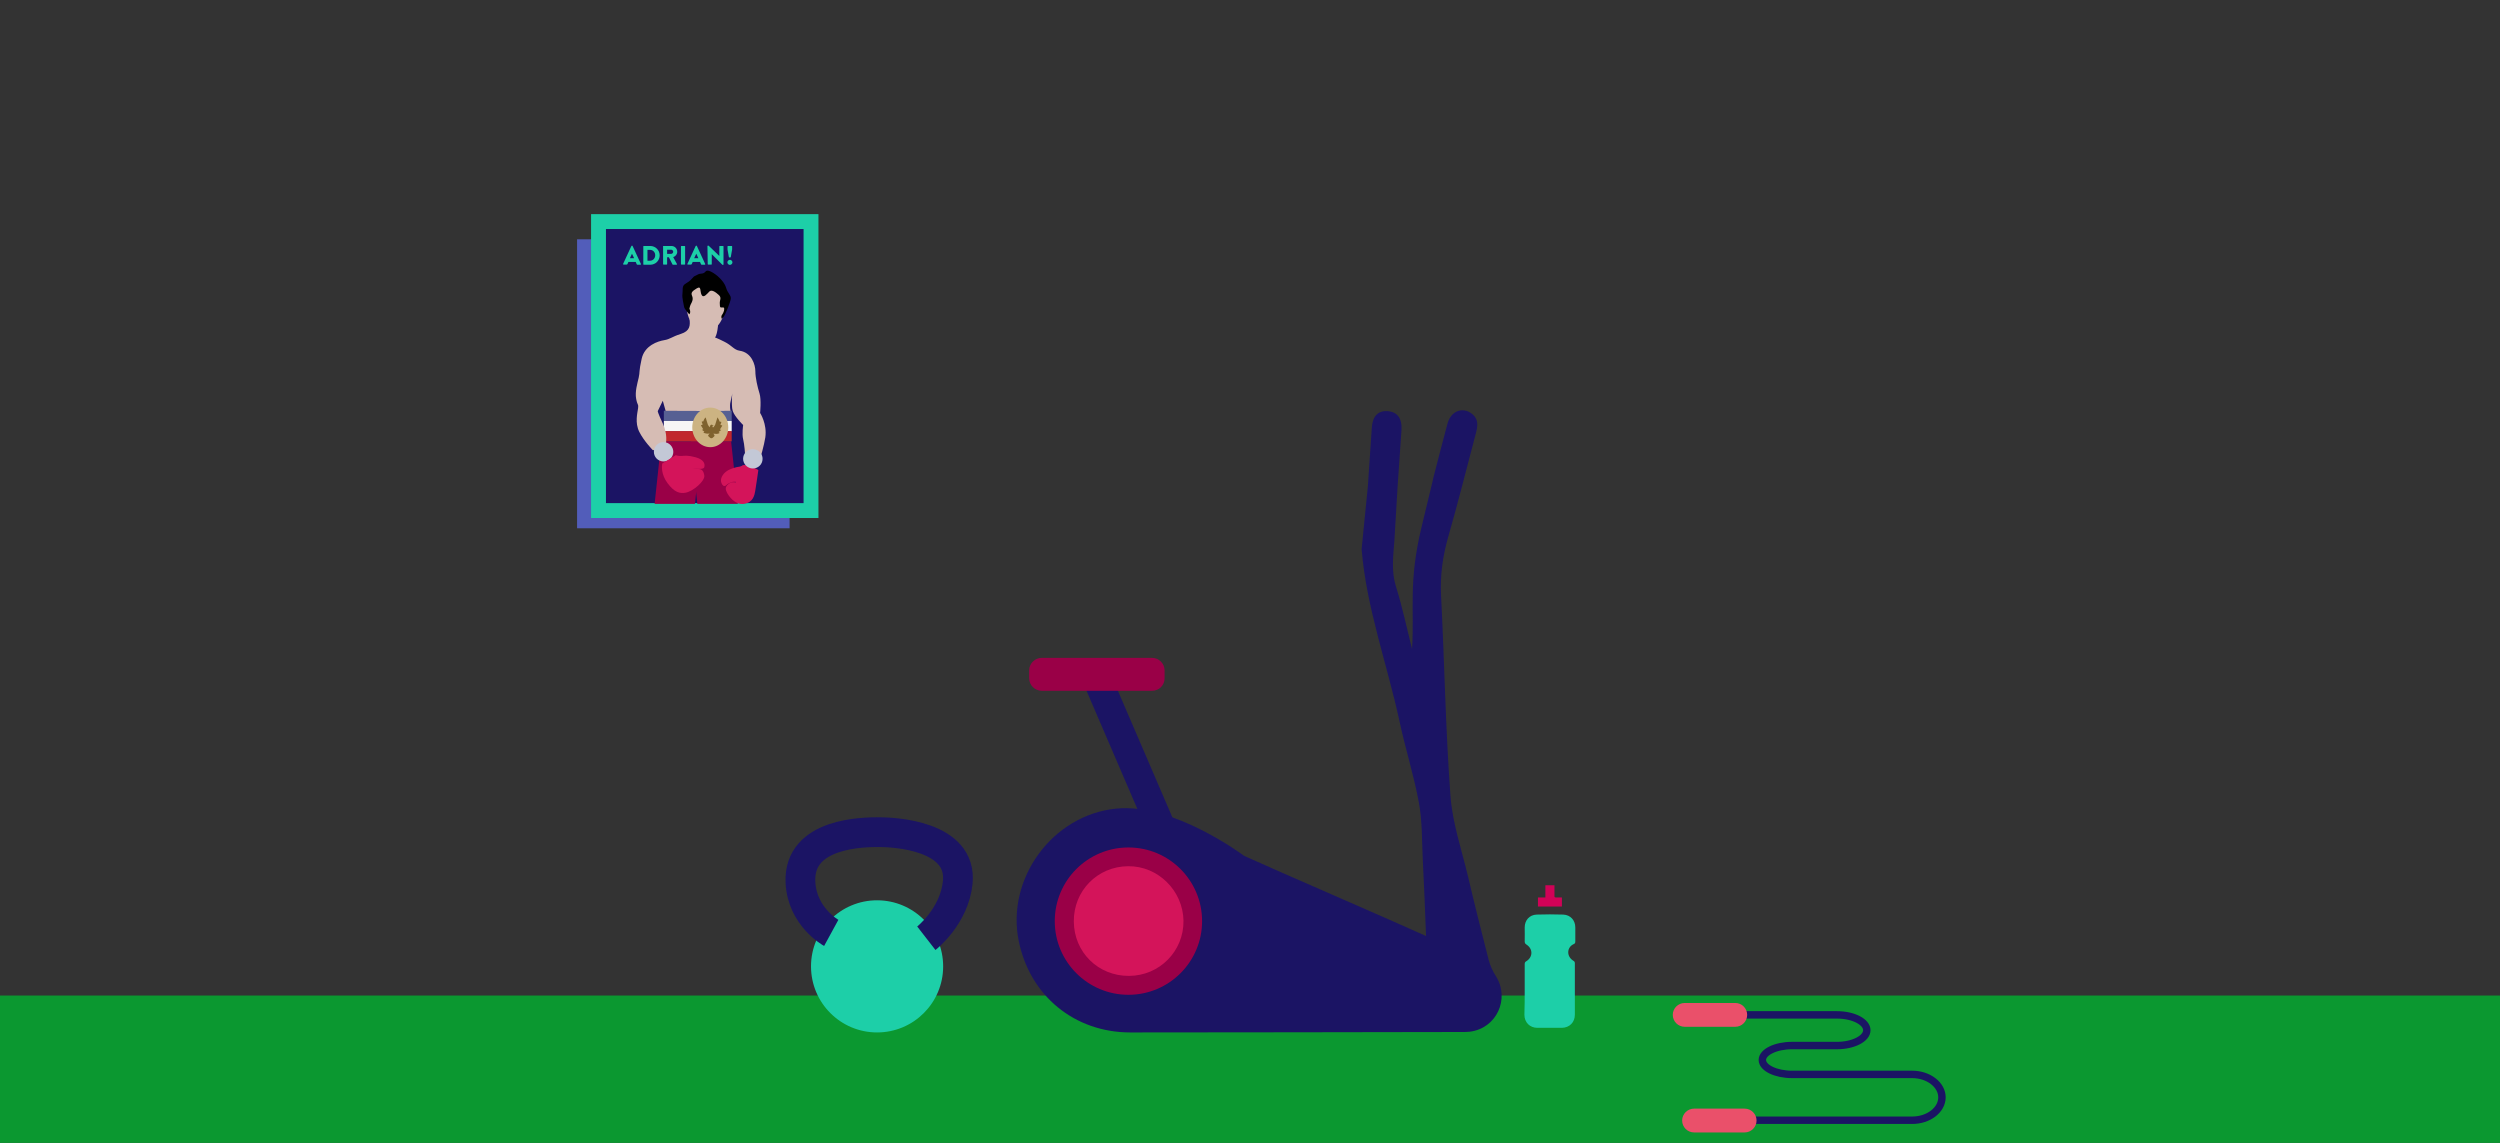 <?xml version="1.0" encoding="utf-8"?>
<!-- Generator: Adobe Illustrator 19.2.1, SVG Export Plug-In . SVG Version: 6.00 Build 0)  -->
<svg version="1.1" id="Layer_1" xmlns="http://www.w3.org/2000/svg" xmlns:xlink="http://www.w3.org/1999/xlink" x="0px" y="0px"
	 viewBox="0 0 1680 768" style="enable-background:new 0 0 1680 768;" xml:space="preserve">
<rect x="0" y="0" width="1680" height="768" fill="#333333" stroke="none"/>
<style type="text/css">
	.st0{fill:#0B9830;}
	.st1{fill:#525DBA;}
	.st2{fill:#1B1464;stroke:#1DCFA8;stroke-width:10;stroke-miterlimit:10;}
	.st3{fill:#1DCFA8;}
	.st4{fill:none;stroke:#1B1464;stroke-width:20;stroke-miterlimit:10;}
	.st5{fill:#1B1464;}
	.st6{fill:#9A0047;}
	.st7{fill:#D10257;}
	.st8{fill:none;stroke:#1B1464;stroke-width:5;stroke-miterlimit:10;}
	.st9{fill:#EA506A;}
	.st10{fill:#D4145A;}
	.st11{fill:#576093;}
	.st12{fill:#F7F6F5;}
	.st13{fill:#C1272D;}
	.st14{fill:#D6BCB4;}
	.st15{fill:#CCB382;}
	.st16{fill:#7F622E;}
	.st17{fill:#C3C8D6;}
	.st18{display:none;}
	.st19{display:inline;fill:none;stroke:#1B1464;stroke-width:9;stroke-miterlimit:10;}
	.st20{display:inline;fill:#C1272D;}
	.st21{display:inline;fill:#EA506A;}
	.st22{display:inline;fill:none;stroke:#1B1464;stroke-width:9;stroke-linecap:round;stroke-miterlimit:10;}
	.st23{display:inline;fill:#1DCFA8;}
	.st24{display:inline;fill:#9A0047;}
</style>
<g id="Layer_1_1_">
	<g id="Shape_194_copy">
		<g>
			<rect y="669" class="st0" width="1680" height="100"/>
		</g>
	</g>
	<rect x="387.8" y="160.8" class="st1" width="142.8" height="194.2"/>
	<rect x="402.2" y="148.9" class="st2" width="142.8" height="194.2"/>
	<circle class="st3" cx="589.4" cy="649.4" r="44.4"/>
	<path class="st4" d="M558.6,626.9c0,0-19.6-10.7-20.7-34c-1.6-33.7,43.1-33.7,52.9-33.7s56,2.1,52.8,33.8
		c-2.3,22.9-21.1,37.5-21.1,37.5"/>
	<path class="st5" d="M963.2,321.1c3.1-11.9,6.2-24.2,9.5-36.4c2.3-8.6,10.3-11.6,16.6-6.5c4.6,3.7,3.7,8.5,2.4,13.3
		c-6.1,23.1-11.9,46.3-18.5,69.3c-3.7,13-5.5,25.9-4.8,39.5c2.3,44.8,3,89.6,6.3,134.3c1.3,18.2,7.4,36,11.7,53.9
		c4.4,18.8,9.1,37.5,13.9,56.2c1,3.9,2.7,7.8,4.9,11.2c9.7,15.3,0.5,35.2-17.5,37.4c-1.7,0.2-3.5,0.2-5.3,0.2
		c-74.3,0.1-148.5,0.3-222.8,0.3c-37.6,0-67.5-24.7-75-61.4c-8.6-42,22.7-84.7,65.3-89c38.5-4.1,86.1,31.7,86.1,31.7
		c16,7.4,103.6,45.3,122.3,53.9c-0.7-18-1.3-34.8-2.2-51.6c-0.6-12.7-0.3-25.6-2.6-38c-3.4-18.5-9.2-36.6-13.1-55
		C932,445.7,918.2,408.3,915,369l4.2-42.1c1-13.4,1.7-26.7,2.7-40.1c0.6-7.4,4.5-11,10.7-10.5c6.4,0.5,9.7,4.9,9.2,12.6
		c-0.8,12.2-1.7,24.5-2.6,37.9l-2.2,36.9c-0.8,10.2-2.1,20.3,1.1,30.5c4.3,13.8,7.3,28,10.8,42c1.7-27-2.6-44.8,6.4-82.1
		C964.4,316.7,963.2,321.1,963.2,321.1z M806.7,619c0-27.1-21.5-48.4-48.6-48.3c-26.8,0.1-48.1,21.4-48.1,48.1
		c-0.1,27.1,21.3,48.6,48.3,48.6C785.4,667.5,806.8,646.1,806.7,619z"/>
	<polygon class="st5" points="746.5,453.2 725.4,453.2 774.2,566.6 795.3,566.6 	"/>
	<path class="st6" d="M774.2,464.2H700c-4.6,0-8.4-3.8-8.4-8.4v-5.3c0-4.6,3.8-8.4,8.4-8.4h74.2c4.6,0,8.4,3.8,8.4,8.4v5.3
		C782.6,460.5,778.9,464.2,774.2,464.2z"/>
	<g>
		<path class="st3" d="M1024.6,665.3c0-5.8,0-11.7,0-17.5c0-0.9,0.3-1.4,1-1.8c4.6-2.8,4.7-8.4,0.1-11.3c-0.8-0.5-1.1-1.1-1.1-2.1
			c0.1-3.1,0-6.3,0-9.4c0-4.8,3.2-8.4,8-8.6c6-0.2,12-0.2,17.9,0c4.8,0.2,8.1,3.8,8.1,8.6c0,3.2,0,6.3,0,9.5c0,0.8-0.2,1.4-1,1.7
			c-4.8,2.1-5.1,8.4-0.2,11.3c0.7,0.4,0.9,0.9,0.9,1.7c0,11.5,0,23,0,34.5c0,5.1-3.6,8.7-8.7,8.8c-5.5,0-11,0-16.5,0
			c-5.1,0-8.7-3.7-8.7-8.8C1024.6,676.4,1024.6,670.8,1024.6,665.3z"/>
		<path class="st7" d="M1038.5,603.1c0-2.9,0-5.5,0-8.2c2,0,3.9,0,6.1,0c0,1.9,0,3.8,0,5.7c0,0.5,0,1,0,1.5c-0.1,0.8,0.3,1,1,1
			c1.3,0,2.6,0,4,0c0,2.1,0,4,0,6.1c-5.4,0-10.7,0-16.1,0c0-2,0-3.9,0-6.1C1035.1,603.1,1036.7,603.1,1038.5,603.1z"/>
	</g>
	<g>
		<path class="st8" d="M1149,682h85.5c11,0,20,4.7,20,10.3s-9,10.3-20,10.3h-30.2c-11,0-20,4.4-20,9.7s9,9.7,20,9.7h80.7
			c11,0,20,7,20,15.4c0,8.5-9,15.4-20,15.4h-115.3"/>
	</g>
	<path class="st9" d="M1166.1,690h-34c-4.4,0-8-3.6-8-8l0,0c0-4.4,3.6-8,8-8h34c4.4,0,8,3.6,8,8l0,0
		C1174.1,686.4,1170.5,690,1166.1,690z"/>
	<path class="st9" d="M1172.4,761h-34c-4.4,0-8-3.6-8-8l0,0c0-4.4,3.6-8,8-8h34c4.4,0,8,3.6,8,8l0,0
		C1180.4,757.4,1176.8,761,1172.4,761z"/>
	<circle class="st6" cx="758.3" cy="619" r="49.5"/>
	<path class="st10" d="M758.7,655.8c-20.7,0.1-36.9-15.8-37.1-36.5c-0.2-20.6,15.8-37,36.4-37.2c20.1-0.3,37,16.4,37.3,36.7
		C795.5,639.2,779.2,655.7,758.7,655.8z"/>
	<g>
		<polygon class="st6" points="439.9,338.6 467,338.6 471.5,296.6 444.4,296.6 		"/>
		<polygon class="st6" points="495.8,338.6 468.6,338.6 464.2,296.6 491.3,296.6 		"/>
		<g>
			<rect x="446.1" y="276" class="st11" width="45.6" height="6.9"/>
			<rect x="446.1" y="282.9" class="st12" width="45.6" height="6.9"/>
			<rect x="446.1" y="289.7" class="st13" width="45.6" height="6.9"/>
		</g>
		<ellipse class="st14" cx="474.2" cy="205.4" rx="12.8" ry="17.4"/>
		<path class="st14" d="M463.4,214.6c0.4,4.1,0.4,7.8-5.9,9.8s-7,3.5-11.2,4.2s-13.1,3.5-15.1,12.5s-1.1,8.7-2,12.7
			c-0.9,4-2.6,9.4-1.7,14.2s1.7,3.3,1.3,6.3c-0.4,3.1-2.3,9.7,0.8,15.9s9.1,12.3,9.1,12.3h3.7l5.1-4.6c0,0,1.3-6.1-2.1-13.3
			c-3.4-7.2-3.4-8.3-3.4-8.3l3.4-7l1.9,6.8l28.7,0.1l14.9-0.1c0,0-0.7-3.3,0-6c0.7-2.6,1.5-6.8,1.5-8.5s-1.3,10.7,0,14.6
			s7,9.4,7,9.4s-0.9,6.1,0,9.6s1.3,10.3,1.3,10.3l10.1,2.8c0,0,2.7-9,3.5-14.4c1.3-9-3.5-16.4-3.5-16.4s0.9-9-0.4-13.1
			s-2.8-10.5-2.8-14.9s-2.5-12.6-10.5-13.8c-4-0.6-5.1-3.5-10.4-6.1c-5.2-2.6-6.2-2.8-6.2-2.8s2.4-2.8,2.2-14.6
			S463.4,214.6,463.4,214.6z"/>
		<path d="M463.2,211.2c0,0-3.3-3.5-3.5-5s-1.5-6.3-1.1-8.7s-0.5-5.2,1.7-6.6s3.3-2,4.9-3.9s1.3-1.1,3.5-2.4c2.2-1.3,3.7,0,5.5-2.2
			s8.3,3.1,9.6,4.6c1.3,1.5,3.1,3.1,4.2,6.6s3.1,4.6,3.1,6.8s-3.9,11.6-5,12.7c-1.1,1.1-1.1,1.1-1.1,1.1s-0.7-1.5,0.2-2.6
			s2.7-5.2,0.5-5s-1.8-0.2-2-2.6c-0.2-2.4,1.5-3.8-0.7-5.8s-4.8-3.8-6.3-2.3s-3.9,4.7-5.2,2.3c-1.3-2.5,0-6.4-3.3-4.4s-4,3-3.1,5.1
			s0,3.9-0.6,5c-0.7,1.1-1.2,3.3-1.2,3.4C463,207.1,464.7,209.7,463.2,211.2z"/>
		<ellipse class="st15" cx="477.3" cy="287.2" rx="12.1" ry="13.3"/>
		<path class="st16" d="M479.4,291.4c0.2,0.3,0.4,0.6,0.6,0.9c0.3,0.4,0.2,0.7-0.1,1c-0.3,0.3-0.7,0.6-1,0.9c-0.5,0.4-1.2,0.4-1.7,0
			c-0.4-0.3-0.8-0.7-1.1-1c-0.3-0.2-0.3-0.6-0.1-0.9c0.2-0.3,0.4-0.5,0.7-0.8c0,0,0.1-0.1,0.1-0.2c-0.3,0-0.5,0-0.7,0.1
			c-0.6,0.1-1.1,0-1.7-0.1c-0.5-0.1-1-0.2-1.5-0.4c-0.1,0-0.1-0.1-0.2-0.2c0.1-0.1,0.1-0.1,0.2-0.2c0,0,0,0,0.1,0
			c0.3-0.2,0.4-0.3,0.1-0.6c-0.4-0.3-0.8-0.6-1.2-0.9c-0.1-0.1-0.1-0.2-0.2-0.2c0.1,0,0.2-0.1,0.3-0.1c0.6-0.1,0.7-0.1,0.3-0.7
			c-0.4-0.7-0.8-1.3-1.2-2c-0.1-0.2-0.1-0.3,0.2-0.4c0.2,0,0.4-0.1,0.6-0.1c0.2-0.1,0.3-0.2,0.2-0.5c-0.2-0.4-0.4-0.9-0.5-1.3
			c-0.1-0.3,0-0.6,0.4-0.5c0.7,0.1,0.7-0.1,0.8-0.5c0.2-0.8,0.7-1.4,1.1-2c0-0.1,0.2-0.1,0.2-0.1c0.1,0,0.1,0.1,0.2,0.2
			c0.2,0.8,0.5,1.6,0.7,2.4c0.2,0.7,0.5,1.5,0.7,2.2c0,0.1,0.1,0.1,0.1,0.2c0.3,0.4,0.5,0.8,0.8,1.2c0.1,0.1,0.2,0.2,0.3,0.3
			c0.1-0.3,0.1-0.5,0.2-0.7c0.1-0.4,0.3-0.7,0.6-0.9c0.3-0.2,0.8-0.2,1,0.1c0.2,0.3,0.5,0.4,0.8,0.5c0,0,0.1,0,0.1,0.1
			c-0.2,0-0.4,0-0.6,0.1c-0.3,0-0.4,0.2-0.2,0.4c0.1,0.2,0.2,0.4,0.3,0.6c0.2-0.2,0.4-0.3,0.6-0.5c0.3-0.4,0.6-0.8,0.8-1.2
			c0-0.1,0.1-0.1,0.1-0.2c0.5-1.5,0.9-3,1.4-4.5c0-0.1,0-0.1,0-0.2c0.1-0.2,0.2-0.2,0.3,0c0.1,0.2,0.2,0.3,0.3,0.5
			c0.4,0.6,0.7,1.2,0.9,1.9c0.1,0.2,0.2,0.3,0.5,0.3c0.1,0,0.2,0,0.3,0c0.4,0,0.5,0.1,0.4,0.5c-0.2,0.4-0.3,0.8-0.5,1.3
			c-0.1,0.3,0,0.5,0.3,0.5c0.2,0,0.4,0.1,0.6,0.1s0.3,0.2,0.2,0.4c-0.5,0.7-0.9,1.5-1.4,2.2c-0.2,0.2-0.1,0.4,0.2,0.4
			c0.1,0,0.2,0,0.3,0c0.1,0,0.2,0.1,0.3,0.1c-0.1,0.1-0.1,0.2-0.2,0.2c-0.4,0.3-0.8,0.6-1.2,0.9c-0.1,0-0.1,0.1-0.2,0.1
			c-0.2,0.2-0.2,0.4,0.1,0.5c0.1,0,0.1,0,0.2,0.1s0.2,0.1,0.2,0.2s-0.1,0.1-0.2,0.2c-0.5,0.3-1.1,0.4-1.8,0.5
			C480.7,291.5,480.1,291.5,479.4,291.4C479.5,291.4,479.4,291.4,479.4,291.4z"/>
		<path class="st17" d="M449.4,309.1L449.4,309.1c-3.1,1.9-7.1,1-9-2l0,0c-1.9-3-1-7.1,2-9l0,0c3-1.9,7.1-1,9,2l0,0
			C453.4,303.2,452.5,307.2,449.4,309.1z"/>
		<path class="st10" d="M445,311.5c-0.2,1.4-1,7,3.6,13.2s8.3,7.1,12.1,6.4c5.3-1,13-7.9,12.6-11.4c-0.4-3.1-1.6-4.4-3.5-4.5
			c-1.9,0-4.8-0.7-4.8-0.7s7.7,1.7,8.3-0.6s-0.4-5.1-5.8-6.6s-7.5-1-9.5-0.9c-1.9,0.2-3.9-0.5-3.9-0.5L445,311.5z"/>
		<path class="st10" d="M498.6,313c0,0-1.1,0.6-2.3,0.7c-1.2,0.1-5.7,1.2-8.2,3.1c-2.6,1.9-4.5,5.2-3.2,8s2.7,1.7,3.4,1s2.7-1.7,4-2
			c1.3-0.2,2.9,0,2.1,0.3s-2.5-0.8-5,1.3c-2.5,2.1-1.7,3.8-0.9,5.6c0.9,1.8,5.1,8.5,11.4,7.6s7.1-5.9,7.6-8.6s2.1-14.1,2.1-14.1
			s-0.6-0.6-3.7-1.9C503,312.6,499.3,312,498.6,313z"/>
		<path class="st17" d="M504.6,314.7L504.6,314.7c-3.6-0.8-5.8-4.2-5.1-7.7l0,0c0.7-3.5,4.2-5.8,7.7-5h0.1c3.5,0.7,5.8,4.2,5,7.7
			l0,0C511.6,313.2,508.1,315.4,504.6,314.7z"/>
	</g>
	<g>
		<path class="st3" d="M418.7,177.4l5.6-12.1c0.1-0.1,0.2-0.2,0.3-0.2h0.2c0.1,0,0.3,0.1,0.3,0.2l5.6,12.1c0.1,0.2,0,0.5-0.3,0.5h-2
			c-0.3,0-0.5-0.1-0.6-0.5l-0.6-1.4h-4.9l-0.6,1.4c-0.1,0.2-0.3,0.4-0.6,0.4h-2C418.8,177.8,418.6,177.6,418.7,177.4z M426.1,173.5
			l-1.4-3l0,0l-1.4,3H426.1z"/>
		<path class="st3" d="M432.3,165.6c0-0.2,0.1-0.3,0.3-0.3h4.4c3.5,0,6.3,2.8,6.3,6.3s-2.8,6.3-6.3,6.3h-4.4c-0.2,0-0.3-0.2-0.3-0.3
			V165.6z M436.8,175.2c2,0,3.5-1.6,3.5-3.7c0-2-1.5-3.6-3.5-3.6h-1.7v7.3H436.8z"/>
		<path class="st3" d="M445.5,165.6c0-0.2,0.1-0.3,0.3-0.3h5.4c2.2,0,3.9,1.7,3.9,3.9c0,1.7-1.1,3-2.7,3.6l2.5,4.6
			c0.1,0.2,0,0.5-0.3,0.5h-2.4c-0.1,0-0.3-0.1-0.3-0.2l-2.4-4.8h-1.2v4.6c0,0.2-0.2,0.3-0.3,0.3h-2.1c-0.2,0-0.3-0.2-0.3-0.3v-11.9
			L445.5,165.6L445.5,165.6z M451,170.6c0.7,0,1.4-0.7,1.4-1.4s-0.6-1.4-1.4-1.4h-2.7v2.8L451,170.6L451,170.6z"/>
		<path class="st3" d="M457.6,165.6c0-0.2,0.2-0.3,0.3-0.3h2.2c0.2,0,0.3,0.2,0.3,0.3v11.9c0,0.2-0.2,0.3-0.3,0.3h-2.2
			c-0.2,0-0.3-0.2-0.3-0.3V165.6z"/>
		<path class="st3" d="M461.9,177.4l5.6-12.1c0.1-0.1,0.2-0.2,0.3-0.2h0.2c0.1,0,0.3,0.1,0.3,0.2l5.6,12.1c0.1,0.2,0,0.5-0.3,0.5h-2
			c-0.3,0-0.5-0.1-0.6-0.5l-0.6-1.4h-4.9l-0.6,1.4c-0.1,0.2-0.3,0.4-0.6,0.4h-2C461.9,177.8,461.8,177.6,461.9,177.4z M469.3,173.5
			l-1.4-3l0,0l-1.4,3H469.3z"/>
		<path class="st3" d="M475.4,165.4c0-0.2,0.2-0.3,0.3-0.3h0.5l7.2,6.9l0,0v-6.4c0-0.2,0.1-0.3,0.3-0.3h2.2c0.2,0,0.3,0.2,0.3,0.3
			v12.1c0,0.2-0.2,0.3-0.3,0.3h-0.3c-0.1,0-0.2-0.1-0.2-0.1l-7.1-7.1l0,0v6.7c0,0.2-0.1,0.3-0.3,0.3h-2.1c-0.2,0-0.3-0.2-0.3-0.3
			L475.4,165.4z"/>
		<path class="st3" d="M490.5,174.6c0.9,0,1.7,0.8,1.7,1.7s-0.8,1.7-1.7,1.7c-0.9,0-1.7-0.8-1.7-1.7
			C488.8,175.4,489.6,174.6,490.5,174.6z M489.8,172.7l-0.9-5v-2.1c0-0.2,0.2-0.3,0.3-0.3h2.5c0.2,0,0.3,0.2,0.3,0.3v2l-0.9,5.1
			c0,0.1-0.2,0.3-0.3,0.3H490C490,172.9,489.8,172.8,489.8,172.7z"/>
	</g>
</g>
<g id="Layer_2" class="st18">
	<line class="st19" x1="1173.1" y1="194.4" x2="1173.1" y2="287.4"/>
	<path class="st20" d="M1205.4,269.4h-64.7c-3.5,0-6.3,2.9-6.3,6.3l0,0c0,3.5,2.8,6.3,6.3,6.3h64.7c3.5,0,6.3-2.8,6.3-6.3l0,0
		C1211.7,272.2,1208.9,269.4,1205.4,269.4z"/>
	<path class="st21" d="M1217.7,496c0,0,0.7,20.1-43.7,20.1c-44.4,0-43.6-20.1-43.6-20.1V279.3c0,0,0-3.3,2.4-3.3s80.8,0,82.8,0
		c2.1,0,2.1,3.2,2.1,3.2L1217.7,496L1217.7,496z"/>
	<polyline class="st22" points="1144.7,287.4 1144.7,269.4 1174.1,194.4 	"/>
	<polyline class="st22" points="1202.4,287.4 1202.4,269.4 1173.1,194.4 	"/>
	<circle class="st23" cx="1100.3" cy="194.4" r="17.2"/>
	<circle class="st23" cx="1244.2" cy="194.4" r="17.2"/>
	<path class="st24" d="M1245.8,201.9h-143.5c-4.1,0-7.5-3.4-7.5-7.5l0,0c0-4.1,3.4-7.5,7.5-7.5h143.5c4.1,0,7.5,3.4,7.5,7.5l0,0
		C1253.3,198.5,1249.9,201.9,1245.8,201.9z"/>
</g>
</svg>
